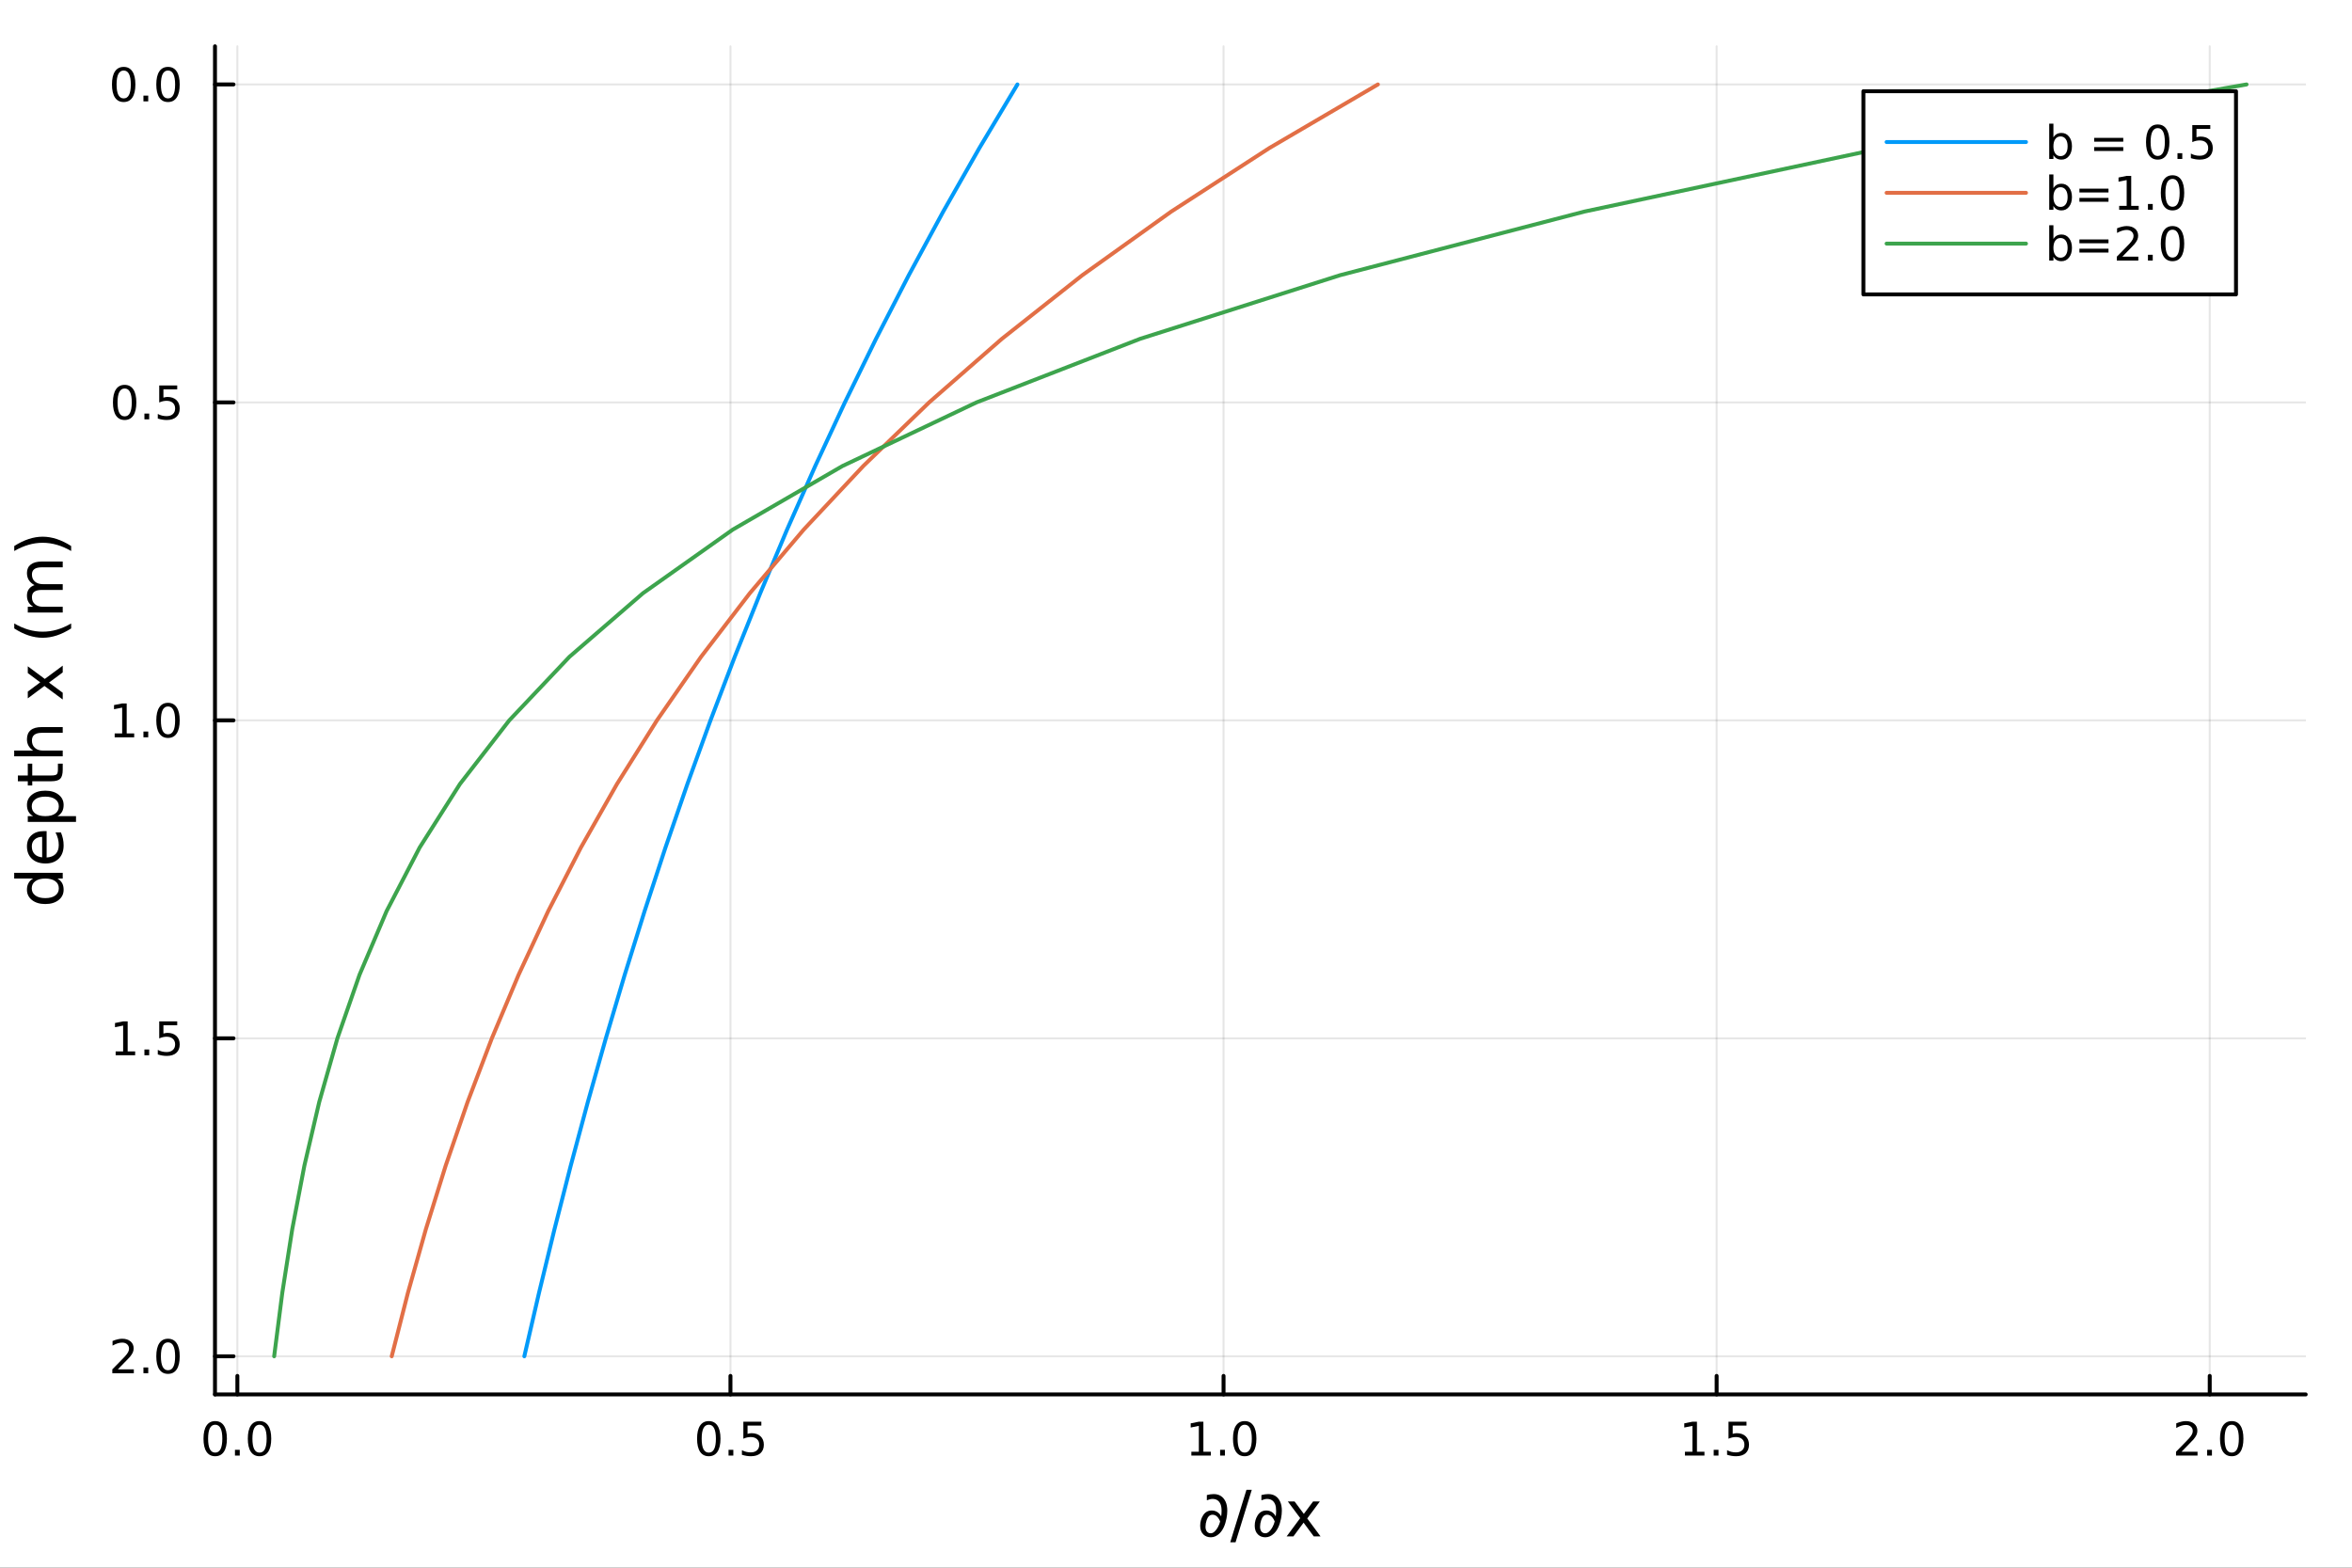 <?xml version="1.0" encoding="utf-8"?>
<svg xmlns="http://www.w3.org/2000/svg" xmlns:xlink="http://www.w3.org/1999/xlink" width="600" height="400" viewBox="0 0 2400 1600">
<rect x="0" y="0" width="2400" height="1600" fill="#333333" stroke="none"/>
<defs>
  <clipPath id="clip920">
    <rect x="0" y="0" width="2400" height="1600"/>
  </clipPath>
</defs>
<path clip-path="url(#clip920)" d="M0 1600 L2400 1600 L2400 0 L0 0  Z" fill="#ffffff" fill-rule="evenodd" fill-opacity="1"/>
<defs>
  <clipPath id="clip921">
    <rect x="480" y="0" width="1681" height="1600"/>
  </clipPath>
</defs>
<path clip-path="url(#clip920)" d="M219.38 1423.18 L2352.76 1423.18 L2352.76 47.244 L219.38 47.244  Z" fill="#ffffff" fill-rule="evenodd" fill-opacity="1"/>
<defs>
  <clipPath id="clip922">
    <rect x="219" y="47" width="2134" height="1377"/>
  </clipPath>
</defs>
<polyline clip-path="url(#clip922)" style="stroke:#000000; stroke-linecap:round; stroke-linejoin:round; stroke-width:2; stroke-opacity:0.1; fill:none" points="242.209,47.244 242.209,1423.18 "/>
<polyline clip-path="url(#clip922)" style="stroke:#000000; stroke-linecap:round; stroke-linejoin:round; stroke-width:2; stroke-opacity:0.1; fill:none" points="745.363,47.244 745.363,1423.18 "/>
<polyline clip-path="url(#clip922)" style="stroke:#000000; stroke-linecap:round; stroke-linejoin:round; stroke-width:2; stroke-opacity:0.1; fill:none" points="1248.52,47.244 1248.52,1423.18 "/>
<polyline clip-path="url(#clip922)" style="stroke:#000000; stroke-linecap:round; stroke-linejoin:round; stroke-width:2; stroke-opacity:0.1; fill:none" points="1751.67,47.244 1751.67,1423.18 "/>
<polyline clip-path="url(#clip922)" style="stroke:#000000; stroke-linecap:round; stroke-linejoin:round; stroke-width:2; stroke-opacity:0.1; fill:none" points="2254.83,47.244 2254.83,1423.18 "/>
<polyline clip-path="url(#clip920)" style="stroke:#000000; stroke-linecap:round; stroke-linejoin:round; stroke-width:4; stroke-opacity:1; fill:none" points="219.38,1423.18 2352.76,1423.18 "/>
<polyline clip-path="url(#clip920)" style="stroke:#000000; stroke-linecap:round; stroke-linejoin:round; stroke-width:4; stroke-opacity:1; fill:none" points="242.209,1423.18 242.209,1404.28 "/>
<polyline clip-path="url(#clip920)" style="stroke:#000000; stroke-linecap:round; stroke-linejoin:round; stroke-width:4; stroke-opacity:1; fill:none" points="745.363,1423.18 745.363,1404.28 "/>
<polyline clip-path="url(#clip920)" style="stroke:#000000; stroke-linecap:round; stroke-linejoin:round; stroke-width:4; stroke-opacity:1; fill:none" points="1248.52,1423.18 1248.52,1404.28 "/>
<polyline clip-path="url(#clip920)" style="stroke:#000000; stroke-linecap:round; stroke-linejoin:round; stroke-width:4; stroke-opacity:1; fill:none" points="1751.67,1423.18 1751.67,1404.28 "/>
<polyline clip-path="url(#clip920)" style="stroke:#000000; stroke-linecap:round; stroke-linejoin:round; stroke-width:4; stroke-opacity:1; fill:none" points="2254.83,1423.18 2254.83,1404.28 "/>
<path clip-path="url(#clip920)" d="M219.593 1454.1 Q215.982 1454.1 214.153 1457.66 Q212.348 1461.2 212.348 1468.33 Q212.348 1475.44 214.153 1479.01 Q215.982 1482.55 219.593 1482.55 Q223.227 1482.55 225.033 1479.01 Q226.861 1475.44 226.861 1468.33 Q226.861 1461.2 225.033 1457.66 Q223.227 1454.1 219.593 1454.1 M219.593 1450.39 Q225.403 1450.39 228.459 1455 Q231.537 1459.58 231.537 1468.33 Q231.537 1477.06 228.459 1481.67 Q225.403 1486.25 219.593 1486.25 Q213.783 1486.25 210.704 1481.67 Q207.649 1477.06 207.649 1468.33 Q207.649 1459.58 210.704 1455 Q213.783 1450.39 219.593 1450.39 Z" fill="#000000" fill-rule="nonzero" fill-opacity="1" /><path clip-path="url(#clip920)" d="M239.755 1479.7 L244.639 1479.7 L244.639 1485.58 L239.755 1485.58 L239.755 1479.7 Z" fill="#000000" fill-rule="nonzero" fill-opacity="1" /><path clip-path="url(#clip920)" d="M264.824 1454.1 Q261.213 1454.1 259.384 1457.66 Q257.579 1461.2 257.579 1468.33 Q257.579 1475.44 259.384 1479.01 Q261.213 1482.55 264.824 1482.55 Q268.458 1482.55 270.264 1479.01 Q272.093 1475.44 272.093 1468.33 Q272.093 1461.2 270.264 1457.66 Q268.458 1454.1 264.824 1454.1 M264.824 1450.39 Q270.634 1450.39 273.69 1455 Q276.769 1459.58 276.769 1468.33 Q276.769 1477.06 273.69 1481.67 Q270.634 1486.25 264.824 1486.25 Q259.014 1486.25 255.935 1481.67 Q252.88 1477.06 252.88 1468.33 Q252.88 1459.58 255.935 1455 Q259.014 1450.39 264.824 1450.39 Z" fill="#000000" fill-rule="nonzero" fill-opacity="1" /><path clip-path="url(#clip920)" d="M723.245 1454.1 Q719.634 1454.1 717.806 1457.66 Q716 1461.2 716 1468.33 Q716 1475.44 717.806 1479.01 Q719.634 1482.55 723.245 1482.55 Q726.88 1482.55 728.685 1479.01 Q730.514 1475.44 730.514 1468.33 Q730.514 1461.2 728.685 1457.66 Q726.88 1454.1 723.245 1454.1 M723.245 1450.39 Q729.055 1450.39 732.111 1455 Q735.19 1459.58 735.19 1468.33 Q735.19 1477.06 732.111 1481.67 Q729.055 1486.25 723.245 1486.25 Q717.435 1486.25 714.356 1481.67 Q711.301 1477.06 711.301 1468.33 Q711.301 1459.58 714.356 1455 Q717.435 1450.39 723.245 1450.39 Z" fill="#000000" fill-rule="nonzero" fill-opacity="1" /><path clip-path="url(#clip920)" d="M743.407 1479.7 L748.291 1479.7 L748.291 1485.58 L743.407 1485.58 L743.407 1479.7 Z" fill="#000000" fill-rule="nonzero" fill-opacity="1" /><path clip-path="url(#clip920)" d="M758.523 1451.02 L776.879 1451.02 L776.879 1454.96 L762.805 1454.96 L762.805 1463.43 Q763.824 1463.08 764.842 1462.92 Q765.861 1462.73 766.879 1462.73 Q772.666 1462.73 776.046 1465.9 Q779.426 1469.08 779.426 1474.49 Q779.426 1480.07 775.953 1483.17 Q772.481 1486.25 766.162 1486.25 Q763.986 1486.25 761.717 1485.88 Q759.472 1485.51 757.065 1484.77 L757.065 1480.07 Q759.148 1481.2 761.37 1481.76 Q763.592 1482.32 766.069 1482.32 Q770.074 1482.32 772.412 1480.21 Q774.75 1478.1 774.75 1474.49 Q774.75 1470.88 772.412 1468.77 Q770.074 1466.67 766.069 1466.67 Q764.194 1466.67 762.319 1467.08 Q760.467 1467.5 758.523 1468.38 L758.523 1451.02 Z" fill="#000000" fill-rule="nonzero" fill-opacity="1" /><path clip-path="url(#clip920)" d="M1215.67 1481.64 L1223.31 1481.64 L1223.31 1455.28 L1215 1456.95 L1215 1452.69 L1223.26 1451.02 L1227.94 1451.02 L1227.94 1481.64 L1235.58 1481.64 L1235.58 1485.58 L1215.67 1485.58 L1215.67 1481.64 Z" fill="#000000" fill-rule="nonzero" fill-opacity="1" /><path clip-path="url(#clip920)" d="M1245.02 1479.7 L1249.91 1479.7 L1249.91 1485.58 L1245.02 1485.58 L1245.02 1479.7 Z" fill="#000000" fill-rule="nonzero" fill-opacity="1" /><path clip-path="url(#clip920)" d="M1270.09 1454.1 Q1266.48 1454.1 1264.65 1457.66 Q1262.85 1461.2 1262.85 1468.33 Q1262.85 1475.44 1264.65 1479.01 Q1266.48 1482.55 1270.09 1482.55 Q1273.73 1482.55 1275.53 1479.01 Q1277.36 1475.44 1277.36 1468.33 Q1277.36 1461.2 1275.53 1457.66 Q1273.73 1454.1 1270.09 1454.1 M1270.09 1450.39 Q1275.9 1450.39 1278.96 1455 Q1282.04 1459.58 1282.04 1468.33 Q1282.04 1477.06 1278.96 1481.67 Q1275.9 1486.25 1270.09 1486.25 Q1264.28 1486.25 1261.2 1481.67 Q1258.15 1477.06 1258.15 1468.33 Q1258.15 1459.58 1261.2 1455 Q1264.28 1450.39 1270.09 1450.39 Z" fill="#000000" fill-rule="nonzero" fill-opacity="1" /><path clip-path="url(#clip920)" d="M1719.32 1481.64 L1726.96 1481.64 L1726.96 1455.28 L1718.65 1456.95 L1718.65 1452.69 L1726.92 1451.02 L1731.59 1451.02 L1731.59 1481.64 L1739.23 1481.64 L1739.23 1485.58 L1719.32 1485.58 L1719.32 1481.64 Z" fill="#000000" fill-rule="nonzero" fill-opacity="1" /><path clip-path="url(#clip920)" d="M1748.67 1479.7 L1753.56 1479.7 L1753.56 1485.58 L1748.67 1485.58 L1748.67 1479.7 Z" fill="#000000" fill-rule="nonzero" fill-opacity="1" /><path clip-path="url(#clip920)" d="M1763.79 1451.02 L1782.15 1451.02 L1782.15 1454.96 L1768.07 1454.96 L1768.07 1463.43 Q1769.09 1463.08 1770.11 1462.92 Q1771.13 1462.73 1772.15 1462.73 Q1777.93 1462.73 1781.31 1465.9 Q1784.69 1469.08 1784.69 1474.49 Q1784.69 1480.07 1781.22 1483.17 Q1777.75 1486.25 1771.43 1486.25 Q1769.25 1486.25 1766.98 1485.88 Q1764.74 1485.51 1762.33 1484.77 L1762.33 1480.07 Q1764.42 1481.2 1766.64 1481.76 Q1768.86 1482.32 1771.34 1482.32 Q1775.34 1482.32 1777.68 1480.21 Q1780.02 1478.1 1780.02 1474.49 Q1780.02 1470.88 1777.68 1468.77 Q1775.34 1466.67 1771.34 1466.67 Q1769.46 1466.67 1767.59 1467.08 Q1765.73 1467.5 1763.79 1468.38 L1763.79 1451.02 Z" fill="#000000" fill-rule="nonzero" fill-opacity="1" /><path clip-path="url(#clip920)" d="M2226.07 1481.64 L2242.39 1481.64 L2242.39 1485.58 L2220.44 1485.58 L2220.44 1481.64 Q2223.1 1478.89 2227.69 1474.26 Q2232.29 1469.61 2233.47 1468.27 Q2235.72 1465.74 2236.6 1464.01 Q2237.5 1462.25 2237.5 1460.56 Q2237.5 1457.8 2235.56 1456.07 Q2233.64 1454.33 2230.53 1454.33 Q2228.33 1454.33 2225.88 1455.09 Q2223.45 1455.86 2220.67 1457.41 L2220.67 1452.69 Q2223.5 1451.55 2225.95 1450.97 Q2228.4 1450.39 2230.44 1450.39 Q2235.81 1450.39 2239.01 1453.08 Q2242.2 1455.77 2242.2 1460.26 Q2242.2 1462.39 2241.39 1464.31 Q2240.6 1466.2 2238.5 1468.8 Q2237.92 1469.47 2234.82 1472.69 Q2231.71 1475.88 2226.07 1481.64 Z" fill="#000000" fill-rule="nonzero" fill-opacity="1" /><path clip-path="url(#clip920)" d="M2252.2 1479.7 L2257.08 1479.7 L2257.08 1485.58 L2252.2 1485.58 L2252.2 1479.7 Z" fill="#000000" fill-rule="nonzero" fill-opacity="1" /><path clip-path="url(#clip920)" d="M2277.27 1454.1 Q2273.66 1454.1 2271.83 1457.66 Q2270.02 1461.2 2270.02 1468.33 Q2270.02 1475.44 2271.83 1479.01 Q2273.66 1482.55 2277.27 1482.55 Q2280.9 1482.55 2282.71 1479.01 Q2284.54 1475.44 2284.54 1468.33 Q2284.54 1461.2 2282.71 1457.66 Q2280.9 1454.1 2277.27 1454.1 M2277.27 1450.39 Q2283.08 1450.39 2286.13 1455 Q2289.21 1459.58 2289.21 1468.33 Q2289.21 1477.06 2286.13 1481.67 Q2283.08 1486.25 2277.27 1486.25 Q2271.46 1486.25 2268.38 1481.67 Q2265.32 1477.06 2265.32 1468.33 Q2265.32 1459.58 2268.38 1455 Q2271.46 1450.39 2277.27 1450.39 Z" fill="#000000" fill-rule="nonzero" fill-opacity="1" /><path clip-path="url(#clip920)" d="M1235.56 1568.97 Q1231.07 1568.97 1228.14 1566.26 Q1224.67 1563.05 1224.67 1557.22 Q1224.67 1551.17 1227.73 1546.46 Q1230.88 1541.63 1236.54 1541.63 Q1240.27 1541.63 1243.19 1543.95 Q1244.91 1545.32 1246.09 1547.61 Q1246.51 1545.03 1246.51 1542.1 Q1246.51 1537.81 1245.49 1535.32 Q1243.23 1529.82 1237.24 1529.82 Q1234.98 1529.82 1231.48 1531.22 L1231.48 1525.87 Q1235.17 1524.88 1238.48 1524.88 Q1247.01 1524.88 1250.64 1532.71 Q1252.33 1536.41 1252.33 1541.91 Q1252.33 1545.51 1251.53 1549.68 Q1249.53 1560.12 1244.34 1565.08 Q1240.27 1568.97 1235.56 1568.97 M1230.11 1558.18 Q1230.11 1561.36 1231.51 1563.08 Q1233.01 1564.89 1235.3 1564.89 Q1237.34 1564.89 1238.96 1563.46 Q1241.25 1561.49 1242.94 1558.27 Q1244.34 1555.63 1245.04 1552.8 Q1242.21 1545.95 1237.31 1545.95 Q1233.11 1545.95 1231.26 1551.49 Q1230.11 1554.93 1230.11 1558.18 Z" fill="#000000" fill-rule="nonzero" fill-opacity="1" /><path clip-path="url(#clip920)" d="M1271.9 1520.52 L1277.32 1520.52 L1260.76 1574.09 L1255.35 1574.09 L1271.9 1520.52 Z" fill="#000000" fill-rule="nonzero" fill-opacity="1" /><path clip-path="url(#clip920)" d="M1291.22 1568.97 Q1286.74 1568.97 1283.81 1566.26 Q1280.34 1563.05 1280.34 1557.22 Q1280.34 1551.17 1283.39 1546.46 Q1286.55 1541.63 1292.21 1541.63 Q1295.93 1541.63 1298.86 1543.95 Q1300.58 1545.32 1301.76 1547.61 Q1302.17 1545.03 1302.17 1542.1 Q1302.17 1537.81 1301.15 1535.32 Q1298.89 1529.82 1292.91 1529.82 Q1290.65 1529.82 1287.15 1531.22 L1287.15 1525.87 Q1290.84 1524.88 1294.15 1524.88 Q1302.68 1524.88 1306.31 1532.71 Q1308 1536.41 1308 1541.91 Q1308 1545.51 1307.2 1549.68 Q1305.2 1560.12 1300.01 1565.08 Q1295.93 1568.97 1291.22 1568.97 M1285.78 1558.18 Q1285.78 1561.36 1287.18 1563.08 Q1288.68 1564.89 1290.97 1564.89 Q1293.01 1564.89 1294.63 1563.46 Q1296.92 1561.49 1298.61 1558.27 Q1300.01 1555.63 1300.71 1552.8 Q1297.88 1545.95 1292.97 1545.95 Q1288.77 1545.95 1286.93 1551.49 Q1285.78 1554.93 1285.78 1558.18 Z" fill="#000000" fill-rule="nonzero" fill-opacity="1" /><path clip-path="url(#clip920)" d="M1346.8 1532.4 L1333.91 1549.74 L1347.47 1568.04 L1340.56 1568.04 L1330.18 1554.04 L1319.81 1568.04 L1312.9 1568.04 L1326.74 1549.39 L1314.08 1532.4 L1320.98 1532.4 L1330.44 1545.1 L1339.89 1532.4 L1346.8 1532.4 Z" fill="#000000" fill-rule="nonzero" fill-opacity="1" /><polyline clip-path="url(#clip922)" style="stroke:#000000; stroke-linecap:round; stroke-linejoin:round; stroke-width:2; stroke-opacity:0.1; fill:none" points="219.38,86.186 2352.76,86.186 "/>
<polyline clip-path="url(#clip922)" style="stroke:#000000; stroke-linecap:round; stroke-linejoin:round; stroke-width:2; stroke-opacity:0.1; fill:none" points="219.38,410.699 2352.76,410.699 "/>
<polyline clip-path="url(#clip922)" style="stroke:#000000; stroke-linecap:round; stroke-linejoin:round; stroke-width:2; stroke-opacity:0.1; fill:none" points="219.38,735.212 2352.76,735.212 "/>
<polyline clip-path="url(#clip922)" style="stroke:#000000; stroke-linecap:round; stroke-linejoin:round; stroke-width:2; stroke-opacity:0.1; fill:none" points="219.38,1059.73 2352.76,1059.73 "/>
<polyline clip-path="url(#clip922)" style="stroke:#000000; stroke-linecap:round; stroke-linejoin:round; stroke-width:2; stroke-opacity:0.1; fill:none" points="219.38,1384.24 2352.76,1384.24 "/>
<polyline clip-path="url(#clip920)" style="stroke:#000000; stroke-linecap:round; stroke-linejoin:round; stroke-width:4; stroke-opacity:1; fill:none" points="219.38,47.244 219.38,1423.18 "/>
<polyline clip-path="url(#clip920)" style="stroke:#000000; stroke-linecap:round; stroke-linejoin:round; stroke-width:4; stroke-opacity:1; fill:none" points="219.38,86.186 238.278,86.186 "/>
<polyline clip-path="url(#clip920)" style="stroke:#000000; stroke-linecap:round; stroke-linejoin:round; stroke-width:4; stroke-opacity:1; fill:none" points="219.38,410.699 238.278,410.699 "/>
<polyline clip-path="url(#clip920)" style="stroke:#000000; stroke-linecap:round; stroke-linejoin:round; stroke-width:4; stroke-opacity:1; fill:none" points="219.38,735.212 238.278,735.212 "/>
<polyline clip-path="url(#clip920)" style="stroke:#000000; stroke-linecap:round; stroke-linejoin:round; stroke-width:4; stroke-opacity:1; fill:none" points="219.38,1059.73 238.278,1059.73 "/>
<polyline clip-path="url(#clip920)" style="stroke:#000000; stroke-linecap:round; stroke-linejoin:round; stroke-width:4; stroke-opacity:1; fill:none" points="219.38,1384.24 238.278,1384.24 "/>
<path clip-path="url(#clip920)" d="M126.205 71.984 Q122.593 71.984 120.765 75.549 Q118.959 79.091 118.959 86.22 Q118.959 93.327 120.765 96.892 Q122.593 100.433 126.205 100.433 Q129.839 100.433 131.644 96.892 Q133.473 93.327 133.473 86.22 Q133.473 79.091 131.644 75.549 Q129.839 71.984 126.205 71.984 M126.205 68.281 Q132.015 68.281 135.07 72.887 Q138.149 77.47 138.149 86.22 Q138.149 94.947 135.07 99.554 Q132.015 104.137 126.205 104.137 Q120.394 104.137 117.316 99.554 Q114.26 94.947 114.26 86.22 Q114.26 77.47 117.316 72.887 Q120.394 68.281 126.205 68.281 Z" fill="#000000" fill-rule="nonzero" fill-opacity="1" /><path clip-path="url(#clip920)" d="M146.366 97.586 L151.251 97.586 L151.251 103.466 L146.366 103.466 L146.366 97.586 Z" fill="#000000" fill-rule="nonzero" fill-opacity="1" /><path clip-path="url(#clip920)" d="M171.436 71.984 Q167.825 71.984 165.996 75.549 Q164.19 79.091 164.19 86.22 Q164.19 93.327 165.996 96.892 Q167.825 100.433 171.436 100.433 Q175.07 100.433 176.876 96.892 Q178.704 93.327 178.704 86.22 Q178.704 79.091 176.876 75.549 Q175.07 71.984 171.436 71.984 M171.436 68.281 Q177.246 68.281 180.301 72.887 Q183.38 77.47 183.38 86.22 Q183.38 94.947 180.301 99.554 Q177.246 104.137 171.436 104.137 Q165.626 104.137 162.547 99.554 Q159.491 94.947 159.491 86.22 Q159.491 77.47 162.547 72.887 Q165.626 68.281 171.436 68.281 Z" fill="#000000" fill-rule="nonzero" fill-opacity="1" /><path clip-path="url(#clip920)" d="M127.2 396.498 Q123.589 396.498 121.76 400.062 Q119.955 403.604 119.955 410.734 Q119.955 417.84 121.76 421.405 Q123.589 424.946 127.2 424.946 Q130.834 424.946 132.64 421.405 Q134.468 417.84 134.468 410.734 Q134.468 403.604 132.64 400.062 Q130.834 396.498 127.2 396.498 M127.2 392.794 Q133.01 392.794 136.066 397.4 Q139.144 401.984 139.144 410.734 Q139.144 419.46 136.066 424.067 Q133.01 428.65 127.2 428.65 Q121.39 428.65 118.311 424.067 Q115.256 419.46 115.256 410.734 Q115.256 401.984 118.311 397.4 Q121.39 392.794 127.2 392.794 Z" fill="#000000" fill-rule="nonzero" fill-opacity="1" /><path clip-path="url(#clip920)" d="M147.362 422.099 L152.246 422.099 L152.246 427.979 L147.362 427.979 L147.362 422.099 Z" fill="#000000" fill-rule="nonzero" fill-opacity="1" /><path clip-path="url(#clip920)" d="M162.477 393.419 L180.834 393.419 L180.834 397.354 L166.76 397.354 L166.76 405.826 Q167.778 405.479 168.797 405.317 Q169.815 405.132 170.834 405.132 Q176.621 405.132 180.001 408.303 Q183.38 411.474 183.38 416.891 Q183.38 422.47 179.908 425.571 Q176.436 428.65 170.116 428.65 Q167.94 428.65 165.672 428.28 Q163.427 427.909 161.019 427.169 L161.019 422.47 Q163.102 423.604 165.325 424.159 Q167.547 424.715 170.024 424.715 Q174.028 424.715 176.366 422.608 Q178.704 420.502 178.704 416.891 Q178.704 413.28 176.366 411.173 Q174.028 409.067 170.024 409.067 Q168.149 409.067 166.274 409.484 Q164.422 409.9 162.477 410.78 L162.477 393.419 Z" fill="#000000" fill-rule="nonzero" fill-opacity="1" /><path clip-path="url(#clip920)" d="M117.015 748.557 L124.654 748.557 L124.654 722.191 L116.343 723.858 L116.343 719.599 L124.607 717.932 L129.283 717.932 L129.283 748.557 L136.922 748.557 L136.922 752.492 L117.015 752.492 L117.015 748.557 Z" fill="#000000" fill-rule="nonzero" fill-opacity="1" /><path clip-path="url(#clip920)" d="M146.366 746.612 L151.251 746.612 L151.251 752.492 L146.366 752.492 L146.366 746.612 Z" fill="#000000" fill-rule="nonzero" fill-opacity="1" /><path clip-path="url(#clip920)" d="M171.436 721.011 Q167.825 721.011 165.996 724.575 Q164.19 728.117 164.19 735.247 Q164.19 742.353 165.996 745.918 Q167.825 749.46 171.436 749.46 Q175.07 749.46 176.876 745.918 Q178.704 742.353 178.704 735.247 Q178.704 728.117 176.876 724.575 Q175.07 721.011 171.436 721.011 M171.436 717.307 Q177.246 717.307 180.301 721.913 Q183.38 726.497 183.38 735.247 Q183.38 743.973 180.301 748.58 Q177.246 753.163 171.436 753.163 Q165.626 753.163 162.547 748.58 Q159.491 743.973 159.491 735.247 Q159.491 726.497 162.547 721.913 Q165.626 717.307 171.436 717.307 Z" fill="#000000" fill-rule="nonzero" fill-opacity="1" /><path clip-path="url(#clip920)" d="M118.01 1073.07 L125.649 1073.07 L125.649 1046.7 L117.339 1048.37 L117.339 1044.11 L125.603 1042.45 L130.279 1042.45 L130.279 1073.07 L137.917 1073.07 L137.917 1077.01 L118.01 1077.01 L118.01 1073.07 Z" fill="#000000" fill-rule="nonzero" fill-opacity="1" /><path clip-path="url(#clip920)" d="M147.362 1071.13 L152.246 1071.13 L152.246 1077.01 L147.362 1077.01 L147.362 1071.13 Z" fill="#000000" fill-rule="nonzero" fill-opacity="1" /><path clip-path="url(#clip920)" d="M162.477 1042.45 L180.834 1042.45 L180.834 1046.38 L166.76 1046.38 L166.76 1054.85 Q167.778 1054.51 168.797 1054.34 Q169.815 1054.16 170.834 1054.16 Q176.621 1054.16 180.001 1057.33 Q183.38 1060.5 183.38 1065.92 Q183.38 1071.5 179.908 1074.6 Q176.436 1077.68 170.116 1077.68 Q167.94 1077.68 165.672 1077.31 Q163.427 1076.94 161.019 1076.19 L161.019 1071.5 Q163.102 1072.63 165.325 1073.19 Q167.547 1073.74 170.024 1073.74 Q174.028 1073.74 176.366 1071.63 Q178.704 1069.53 178.704 1065.92 Q178.704 1062.31 176.366 1060.2 Q174.028 1058.09 170.024 1058.09 Q168.149 1058.09 166.274 1058.51 Q164.422 1058.93 162.477 1059.81 L162.477 1042.45 Z" fill="#000000" fill-rule="nonzero" fill-opacity="1" /><path clip-path="url(#clip920)" d="M120.232 1397.58 L136.552 1397.58 L136.552 1401.52 L114.607 1401.52 L114.607 1397.58 Q117.269 1394.83 121.853 1390.2 Q126.459 1385.55 127.64 1384.2 Q129.885 1381.68 130.765 1379.94 Q131.667 1378.19 131.667 1376.5 Q131.667 1373.74 129.723 1372 Q127.802 1370.27 124.7 1370.27 Q122.501 1370.27 120.047 1371.03 Q117.617 1371.8 114.839 1373.35 L114.839 1368.62 Q117.663 1367.49 120.117 1366.91 Q122.57 1366.33 124.607 1366.33 Q129.978 1366.33 133.172 1369.02 Q136.367 1371.7 136.367 1376.19 Q136.367 1378.32 135.556 1380.25 Q134.769 1382.14 132.663 1384.74 Q132.084 1385.41 128.982 1388.62 Q125.88 1391.82 120.232 1397.58 Z" fill="#000000" fill-rule="nonzero" fill-opacity="1" /><path clip-path="url(#clip920)" d="M146.366 1395.64 L151.251 1395.64 L151.251 1401.52 L146.366 1401.52 L146.366 1395.64 Z" fill="#000000" fill-rule="nonzero" fill-opacity="1" /><path clip-path="url(#clip920)" d="M171.436 1370.04 Q167.825 1370.04 165.996 1373.6 Q164.19 1377.14 164.19 1384.27 Q164.19 1391.38 165.996 1394.94 Q167.825 1398.49 171.436 1398.49 Q175.07 1398.49 176.876 1394.94 Q178.704 1391.38 178.704 1384.27 Q178.704 1377.14 176.876 1373.6 Q175.07 1370.04 171.436 1370.04 M171.436 1366.33 Q177.246 1366.33 180.301 1370.94 Q183.38 1375.52 183.38 1384.27 Q183.38 1393 180.301 1397.61 Q177.246 1402.19 171.436 1402.19 Q165.626 1402.19 162.547 1397.61 Q159.491 1393 159.491 1384.27 Q159.491 1375.52 162.547 1370.94 Q165.626 1366.33 171.436 1366.33 Z" fill="#000000" fill-rule="nonzero" fill-opacity="1" /><path clip-path="url(#clip920)" d="M33.767 896.662 L14.479 896.662 L14.479 890.806 L64.004 890.806 L64.004 896.662 L58.657 896.662 Q61.84 898.508 63.399 901.341 Q64.927 904.142 64.927 908.089 Q64.927 914.55 59.771 918.624 Q54.615 922.666 46.212 922.666 Q37.809 922.666 32.653 918.624 Q27.497 914.55 27.497 908.089 Q27.497 904.142 29.056 901.341 Q30.584 898.508 33.767 896.662 M46.212 916.619 Q52.673 916.619 56.365 913.977 Q60.026 911.303 60.026 906.656 Q60.026 902.009 56.365 899.336 Q52.673 896.662 46.212 896.662 Q39.751 896.662 36.09 899.336 Q32.398 902.009 32.398 906.656 Q32.398 911.303 36.09 913.977 Q39.751 916.619 46.212 916.619 Z" fill="#000000" fill-rule="nonzero" fill-opacity="1" /><path clip-path="url(#clip920)" d="M44.716 848.251 L47.581 848.251 L47.581 875.178 Q53.628 874.796 56.811 871.549 Q59.962 868.271 59.962 862.447 Q59.962 859.073 59.134 855.922 Q58.307 852.739 56.652 849.62 L62.19 849.62 Q63.527 852.771 64.227 856.081 Q64.927 859.391 64.927 862.797 Q64.927 871.327 59.962 876.324 Q54.997 881.289 46.53 881.289 Q37.777 881.289 32.653 876.578 Q27.497 871.836 27.497 863.815 Q27.497 856.622 32.144 852.452 Q36.759 848.251 44.716 848.251 M42.997 854.107 Q38.191 854.171 35.327 856.813 Q32.462 859.423 32.462 863.751 Q32.462 868.653 35.231 871.613 Q38 874.541 43.029 874.987 L42.997 854.107 Z" fill="#000000" fill-rule="nonzero" fill-opacity="1" /><path clip-path="url(#clip920)" d="M58.657 832.973 L77.563 832.973 L77.563 838.862 L28.356 838.862 L28.356 832.973 L33.767 832.973 Q30.584 831.127 29.056 828.326 Q27.497 825.494 27.497 821.579 Q27.497 815.086 32.653 811.043 Q37.809 806.969 46.212 806.969 Q54.615 806.969 59.771 811.043 Q64.927 815.086 64.927 821.579 Q64.927 825.494 63.399 828.326 Q61.84 831.127 58.657 832.973 M46.212 813.049 Q39.751 813.049 36.09 815.722 Q32.398 818.364 32.398 823.011 Q32.398 827.658 36.09 830.332 Q39.751 832.973 46.212 832.973 Q52.673 832.973 56.365 830.332 Q60.026 827.658 60.026 823.011 Q60.026 818.364 56.365 815.722 Q52.673 813.049 46.212 813.049 Z" fill="#000000" fill-rule="nonzero" fill-opacity="1" /><path clip-path="url(#clip920)" d="M18.235 791.469 L28.356 791.469 L28.356 779.406 L32.908 779.406 L32.908 791.469 L52.259 791.469 Q56.62 791.469 57.861 790.291 Q59.103 789.082 59.103 785.421 L59.103 779.406 L64.004 779.406 L64.004 785.421 Q64.004 792.201 61.49 794.779 Q58.943 797.357 52.259 797.357 L32.908 797.357 L32.908 801.654 L28.356 801.654 L28.356 797.357 L18.235 797.357 L18.235 791.469 Z" fill="#000000" fill-rule="nonzero" fill-opacity="1" /><path clip-path="url(#clip920)" d="M42.488 742.071 L64.004 742.071 L64.004 747.927 L42.679 747.927 Q37.618 747.927 35.104 749.901 Q32.589 751.874 32.589 755.821 Q32.589 760.563 35.613 763.301 Q38.637 766.038 43.857 766.038 L64.004 766.038 L64.004 771.926 L14.479 771.926 L14.479 766.038 L33.894 766.038 Q30.68 763.937 29.088 761.104 Q27.497 758.24 27.497 754.516 Q27.497 748.373 31.316 745.222 Q35.104 742.071 42.488 742.071 Z" fill="#000000" fill-rule="nonzero" fill-opacity="1" /><path clip-path="url(#clip920)" d="M28.356 680.037 L45.703 692.928 L64.004 679.369 L64.004 686.276 L50 696.652 L64.004 707.028 L64.004 713.935 L45.353 700.089 L28.356 712.757 L28.356 705.85 L41.056 696.397 L28.356 686.944 L28.356 680.037 Z" fill="#000000" fill-rule="nonzero" fill-opacity="1" /><path clip-path="url(#clip920)" d="M14.543 636.305 Q21.863 640.57 29.025 642.639 Q36.186 644.708 43.538 644.708 Q50.891 644.708 58.116 642.639 Q65.309 640.538 72.598 636.305 L72.598 641.397 Q65.118 646.172 57.893 648.559 Q50.668 650.914 43.538 650.914 Q36.441 650.914 29.247 648.559 Q22.054 646.203 14.543 641.397 L14.543 636.305 Z" fill="#000000" fill-rule="nonzero" fill-opacity="1" /><path clip-path="url(#clip920)" d="M35.199 597.188 Q31.253 594.991 29.375 591.936 Q27.497 588.88 27.497 584.743 Q27.497 579.173 31.412 576.149 Q35.295 573.125 42.488 573.125 L64.004 573.125 L64.004 579.013 L42.679 579.013 Q37.555 579.013 35.072 580.828 Q32.589 582.642 32.589 586.366 Q32.589 590.917 35.613 593.559 Q38.637 596.201 43.857 596.201 L64.004 596.201 L64.004 602.089 L42.679 602.089 Q37.523 602.089 35.072 603.903 Q32.589 605.718 32.589 609.505 Q32.589 613.993 35.645 616.635 Q38.669 619.277 43.857 619.277 L64.004 619.277 L64.004 625.165 L28.356 625.165 L28.356 619.277 L33.894 619.277 Q30.616 617.271 29.056 614.47 Q27.497 611.67 27.497 607.818 Q27.497 603.935 29.47 601.23 Q31.444 598.493 35.199 597.188 Z" fill="#000000" fill-rule="nonzero" fill-opacity="1" /><path clip-path="url(#clip920)" d="M14.543 562.367 L14.543 557.275 Q22.054 552.5 29.247 550.145 Q36.441 547.758 43.538 547.758 Q50.668 547.758 57.893 550.145 Q65.118 552.5 72.598 557.275 L72.598 562.367 Q65.309 558.134 58.116 556.065 Q50.891 553.964 43.538 553.964 Q36.186 553.964 29.025 556.065 Q21.863 558.134 14.543 562.367 Z" fill="#000000" fill-rule="nonzero" fill-opacity="1" /><polyline clip-path="url(#clip922)" style="stroke:#009af9; stroke-linecap:round; stroke-linejoin:round; stroke-width:4; stroke-opacity:1; fill:none" points="1038.19,86.186 999.367,151.088 962.44,215.991 927.314,280.894 893.901,345.796 862.118,410.699 831.884,475.601 803.125,540.504 775.769,605.407 749.747,670.309 724.994,735.212 701.448,800.115 679.051,865.017 657.746,929.92 637.48,994.822 618.202,1059.73 599.865,1124.63 582.422,1189.53 565.829,1254.43 550.046,1319.34 535.033,1384.24 "/>
<polyline clip-path="url(#clip922)" style="stroke:#e26f46; stroke-linecap:round; stroke-linejoin:round; stroke-width:4; stroke-opacity:1; fill:none" points="1406.02,86.186 1295.27,151.088 1195.06,215.991 1104.38,280.894 1022.34,345.796 948.098,410.699 880.923,475.601 820.142,540.504 765.144,605.407 715.38,670.309 670.352,735.212 629.609,800.115 592.743,865.017 559.385,929.92 529.202,994.822 501.891,1059.73 477.179,1124.63 454.818,1189.53 434.586,1254.43 416.279,1319.34 399.714,1384.24 "/>
<polyline clip-path="url(#clip922)" style="stroke:#3da44d; stroke-linecap:round; stroke-linejoin:round; stroke-width:4; stroke-opacity:1; fill:none" points="2292.38,86.186 1920.74,151.088 1616.48,215.991 1367.37,280.894 1163.41,345.796 996.424,410.699 859.708,475.601 747.774,540.504 656.131,605.407 581.099,670.309 519.669,735.212 469.374,800.115 428.196,865.017 394.482,929.92 366.879,994.822 344.28,1059.73 325.778,1124.63 310.629,1189.53 298.227,1254.43 288.072,1319.34 279.759,1384.24 "/>
<path clip-path="url(#clip920)" d="M1901.41 300.469 L2281.64 300.469 L2281.64 93.109 L1901.41 93.109  Z" fill="#ffffff" fill-rule="evenodd" fill-opacity="1"/>
<polyline clip-path="url(#clip920)" style="stroke:#000000; stroke-linecap:round; stroke-linejoin:round; stroke-width:4; stroke-opacity:1; fill:none" points="1901.41,300.469 2281.64,300.469 2281.64,93.109 1901.41,93.109 1901.41,300.469 "/>
<polyline clip-path="url(#clip920)" style="stroke:#009af9; stroke-linecap:round; stroke-linejoin:round; stroke-width:4; stroke-opacity:1; fill:none" points="1925.11,144.949 2067.34,144.949 "/>
<path clip-path="url(#clip920)" d="M2109.81 149.289 Q2109.81 144.59 2107.87 141.928 Q2105.95 139.243 2102.57 139.243 Q2099.19 139.243 2097.25 141.928 Q2095.32 144.59 2095.32 149.289 Q2095.32 153.988 2097.25 156.673 Q2099.19 159.335 2102.57 159.335 Q2105.95 159.335 2107.87 156.673 Q2109.81 153.988 2109.81 149.289 M2095.32 140.238 Q2096.67 137.923 2098.7 136.812 Q2100.76 135.678 2103.61 135.678 Q2108.33 135.678 2111.27 139.428 Q2114.24 143.178 2114.24 149.289 Q2114.24 155.4 2111.27 159.15 Q2108.33 162.9 2103.61 162.9 Q2100.76 162.9 2098.7 161.789 Q2096.67 160.655 2095.32 158.34 L2095.32 162.229 L2091.04 162.229 L2091.04 126.21 L2095.32 126.21 L2095.32 140.238 Z" fill="#000000" fill-rule="nonzero" fill-opacity="1" /><path clip-path="url(#clip920)" d="M2136.92 140.701 L2166.6 140.701 L2166.6 144.59 L2136.92 144.59 L2136.92 140.701 M2136.92 150.145 L2166.6 150.145 L2166.6 154.081 L2136.92 154.081 L2136.92 150.145 Z" fill="#000000" fill-rule="nonzero" fill-opacity="1" /><path clip-path="url(#clip920)" d="M2201.76 130.747 Q2198.15 130.747 2196.32 134.312 Q2194.51 137.854 2194.51 144.983 Q2194.51 152.09 2196.32 155.655 Q2198.15 159.196 2201.76 159.196 Q2205.39 159.196 2207.2 155.655 Q2209.03 152.09 2209.03 144.983 Q2209.03 137.854 2207.2 134.312 Q2205.39 130.747 2201.76 130.747 M2201.76 127.044 Q2207.57 127.044 2210.62 131.65 Q2213.7 136.233 2213.7 144.983 Q2213.7 153.71 2210.62 158.317 Q2207.57 162.9 2201.76 162.9 Q2195.95 162.9 2192.87 158.317 Q2189.81 153.71 2189.81 144.983 Q2189.81 136.233 2192.87 131.65 Q2195.95 127.044 2201.76 127.044 Z" fill="#000000" fill-rule="nonzero" fill-opacity="1" /><path clip-path="url(#clip920)" d="M2221.92 156.349 L2226.81 156.349 L2226.81 162.229 L2221.92 162.229 L2221.92 156.349 Z" fill="#000000" fill-rule="nonzero" fill-opacity="1" /><path clip-path="url(#clip920)" d="M2237.04 127.669 L2255.39 127.669 L2255.39 131.604 L2241.32 131.604 L2241.32 140.076 Q2242.34 139.729 2243.36 139.567 Q2244.37 139.382 2245.39 139.382 Q2251.18 139.382 2254.56 142.553 Q2257.94 145.724 2257.94 151.141 Q2257.94 156.719 2254.47 159.821 Q2250.99 162.9 2244.68 162.9 Q2242.5 162.9 2240.23 162.53 Q2237.99 162.159 2235.58 161.418 L2235.58 156.719 Q2237.66 157.854 2239.88 158.409 Q2242.11 158.965 2244.58 158.965 Q2248.59 158.965 2250.93 156.858 Q2253.26 154.752 2253.26 151.141 Q2253.26 147.53 2250.93 145.423 Q2248.59 143.317 2244.58 143.317 Q2242.71 143.317 2240.83 143.733 Q2238.98 144.15 2237.04 145.03 L2237.04 127.669 Z" fill="#000000" fill-rule="nonzero" fill-opacity="1" /><polyline clip-path="url(#clip920)" style="stroke:#e26f46; stroke-linecap:round; stroke-linejoin:round; stroke-width:4; stroke-opacity:1; fill:none" points="1925.11,196.789 2067.34,196.789 "/>
<path clip-path="url(#clip920)" d="M2109.81 201.129 Q2109.81 196.43 2107.87 193.768 Q2105.95 191.083 2102.57 191.083 Q2099.19 191.083 2097.25 193.768 Q2095.32 196.43 2095.32 201.129 Q2095.32 205.828 2097.25 208.513 Q2099.19 211.175 2102.57 211.175 Q2105.95 211.175 2107.87 208.513 Q2109.81 205.828 2109.81 201.129 M2095.32 192.078 Q2096.67 189.763 2098.7 188.652 Q2100.76 187.518 2103.61 187.518 Q2108.33 187.518 2111.27 191.268 Q2114.24 195.018 2114.24 201.129 Q2114.24 207.24 2111.27 210.99 Q2108.33 214.74 2103.61 214.74 Q2100.76 214.74 2098.7 213.629 Q2096.67 212.495 2095.32 210.18 L2095.32 214.069 L2091.04 214.069 L2091.04 178.05 L2095.32 178.05 L2095.32 192.078 Z" fill="#000000" fill-rule="nonzero" fill-opacity="1" /><path clip-path="url(#clip920)" d="M2121.85 192.541 L2151.53 192.541 L2151.53 196.43 L2121.85 196.43 L2121.85 192.541 M2121.85 201.985 L2151.53 201.985 L2151.53 205.921 L2121.85 205.921 L2121.85 201.985 Z" fill="#000000" fill-rule="nonzero" fill-opacity="1" /><path clip-path="url(#clip920)" d="M2162.43 210.133 L2170.07 210.133 L2170.07 183.768 L2161.76 185.435 L2161.76 181.175 L2170.02 179.509 L2174.7 179.509 L2174.7 210.133 L2182.34 210.133 L2182.34 214.069 L2162.43 214.069 L2162.43 210.133 Z" fill="#000000" fill-rule="nonzero" fill-opacity="1" /><path clip-path="url(#clip920)" d="M2191.78 208.189 L2196.67 208.189 L2196.67 214.069 L2191.78 214.069 L2191.78 208.189 Z" fill="#000000" fill-rule="nonzero" fill-opacity="1" /><path clip-path="url(#clip920)" d="M2216.85 182.587 Q2213.24 182.587 2211.41 186.152 Q2209.61 189.694 2209.61 196.823 Q2209.61 203.93 2211.41 207.495 Q2213.24 211.036 2216.85 211.036 Q2220.49 211.036 2222.29 207.495 Q2224.12 203.93 2224.12 196.823 Q2224.12 189.694 2222.29 186.152 Q2220.49 182.587 2216.85 182.587 M2216.85 178.884 Q2222.66 178.884 2225.72 183.49 Q2228.8 188.073 2228.8 196.823 Q2228.8 205.55 2225.72 210.157 Q2222.66 214.74 2216.85 214.74 Q2211.04 214.74 2207.96 210.157 Q2204.91 205.55 2204.91 196.823 Q2204.91 188.073 2207.96 183.49 Q2211.04 178.884 2216.85 178.884 Z" fill="#000000" fill-rule="nonzero" fill-opacity="1" /><polyline clip-path="url(#clip920)" style="stroke:#3da44d; stroke-linecap:round; stroke-linejoin:round; stroke-width:4; stroke-opacity:1; fill:none" points="1925.11,248.629 2067.34,248.629 "/>
<path clip-path="url(#clip920)" d="M2109.81 252.969 Q2109.81 248.27 2107.87 245.608 Q2105.95 242.923 2102.57 242.923 Q2099.19 242.923 2097.25 245.608 Q2095.32 248.27 2095.32 252.969 Q2095.32 257.668 2097.25 260.353 Q2099.19 263.015 2102.57 263.015 Q2105.95 263.015 2107.87 260.353 Q2109.81 257.668 2109.81 252.969 M2095.32 243.918 Q2096.67 241.603 2098.7 240.492 Q2100.76 239.358 2103.61 239.358 Q2108.33 239.358 2111.27 243.108 Q2114.24 246.858 2114.24 252.969 Q2114.24 259.08 2111.27 262.83 Q2108.33 266.58 2103.61 266.58 Q2100.76 266.58 2098.7 265.469 Q2096.67 264.335 2095.32 262.02 L2095.32 265.909 L2091.04 265.909 L2091.04 229.89 L2095.32 229.89 L2095.32 243.918 Z" fill="#000000" fill-rule="nonzero" fill-opacity="1" /><path clip-path="url(#clip920)" d="M2121.85 244.381 L2151.53 244.381 L2151.53 248.27 L2121.85 248.27 L2121.85 244.381 M2121.85 253.825 L2151.53 253.825 L2151.53 257.761 L2121.85 257.761 L2121.85 253.825 Z" fill="#000000" fill-rule="nonzero" fill-opacity="1" /><path clip-path="url(#clip920)" d="M2165.65 261.973 L2181.97 261.973 L2181.97 265.909 L2160.02 265.909 L2160.02 261.973 Q2162.69 259.219 2167.27 254.589 Q2171.87 249.936 2173.06 248.594 Q2175.3 246.071 2176.18 244.335 Q2177.08 242.575 2177.08 240.886 Q2177.08 238.131 2175.14 236.395 Q2173.22 234.659 2170.12 234.659 Q2167.92 234.659 2165.46 235.423 Q2163.03 236.187 2160.25 237.737 L2160.25 233.015 Q2163.08 231.881 2165.53 231.302 Q2167.99 230.724 2170.02 230.724 Q2175.39 230.724 2178.59 233.409 Q2181.78 236.094 2181.78 240.585 Q2181.78 242.714 2180.97 244.636 Q2180.18 246.534 2178.08 249.126 Q2177.5 249.798 2174.4 253.015 Q2171.3 256.21 2165.65 261.973 Z" fill="#000000" fill-rule="nonzero" fill-opacity="1" /><path clip-path="url(#clip920)" d="M2191.78 260.029 L2196.67 260.029 L2196.67 265.909 L2191.78 265.909 L2191.78 260.029 Z" fill="#000000" fill-rule="nonzero" fill-opacity="1" /><path clip-path="url(#clip920)" d="M2216.85 234.427 Q2213.24 234.427 2211.41 237.992 Q2209.61 241.534 2209.61 248.663 Q2209.61 255.77 2211.41 259.335 Q2213.24 262.876 2216.85 262.876 Q2220.49 262.876 2222.29 259.335 Q2224.12 255.77 2224.12 248.663 Q2224.12 241.534 2222.29 237.992 Q2220.49 234.427 2216.85 234.427 M2216.85 230.724 Q2222.66 230.724 2225.72 235.33 Q2228.8 239.913 2228.8 248.663 Q2228.8 257.39 2225.72 261.997 Q2222.66 266.58 2216.85 266.58 Q2211.04 266.58 2207.96 261.997 Q2204.91 257.39 2204.91 248.663 Q2204.91 239.913 2207.96 235.33 Q2211.04 230.724 2216.85 230.724 Z" fill="#000000" fill-rule="nonzero" fill-opacity="1" /></svg>
